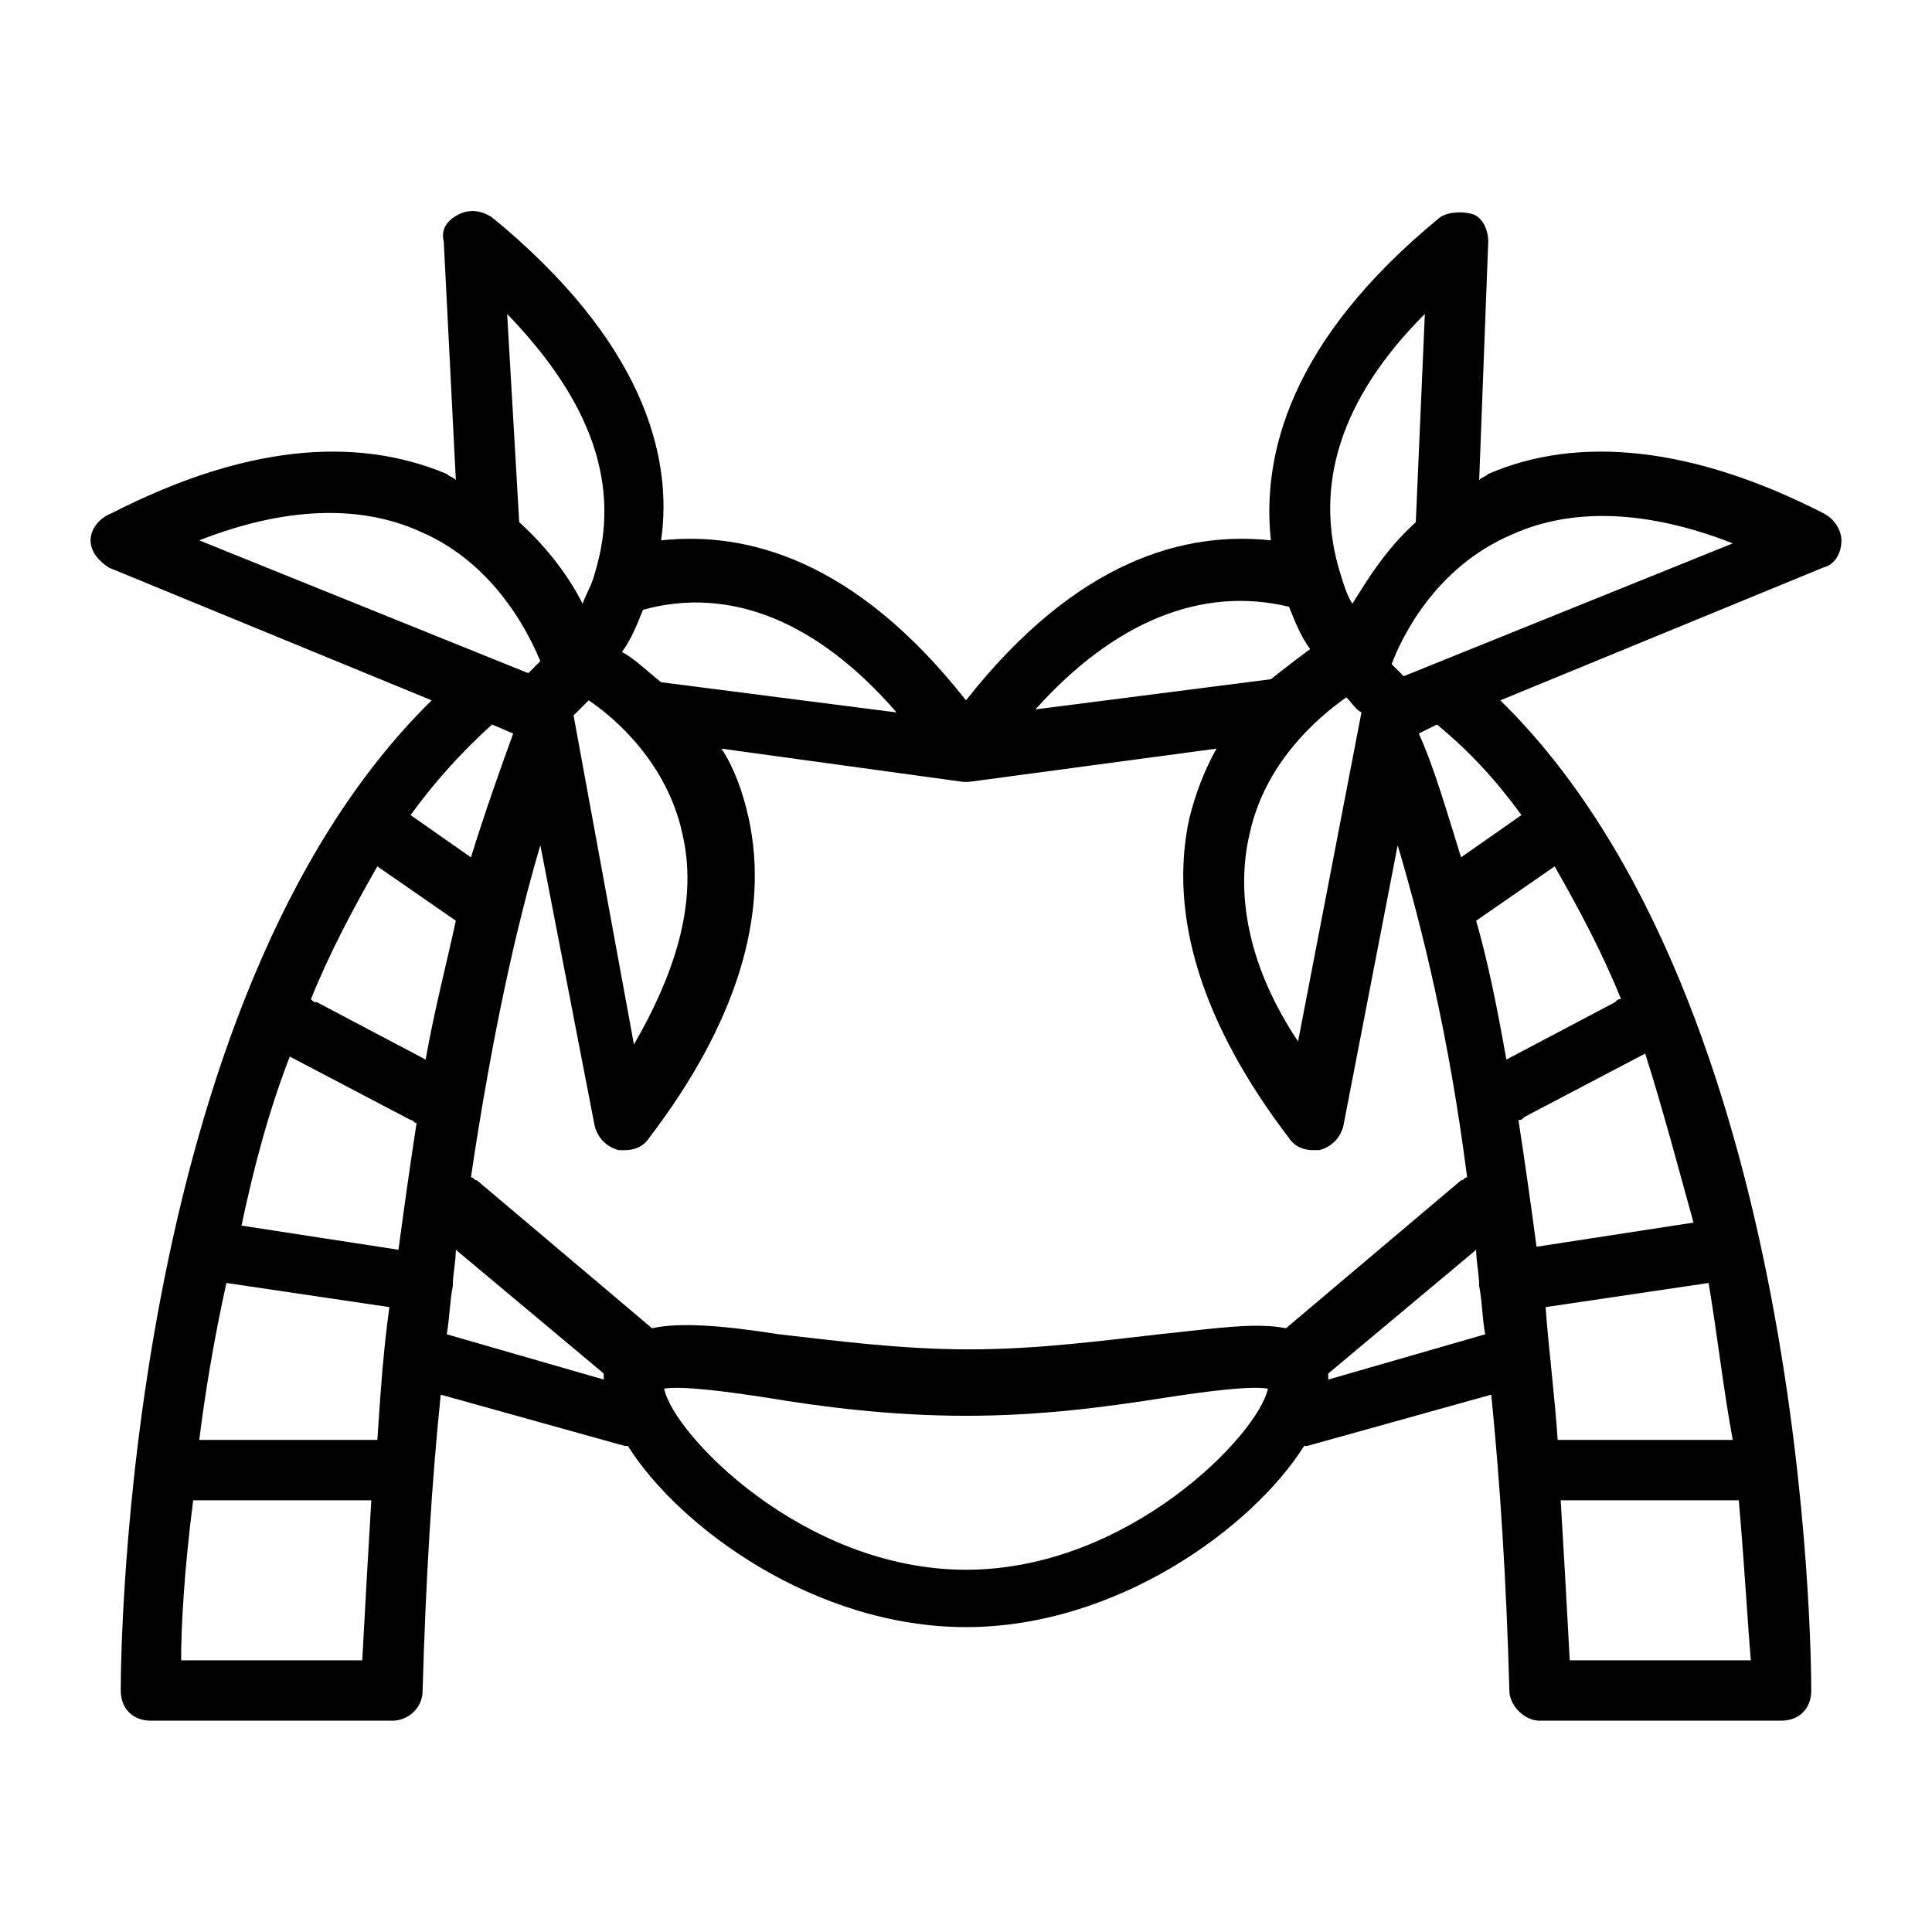 <?xml version="1.0" ?><svg xmlns="http://www.w3.org/2000/svg" xmlns:xlink="http://www.w3.org/1999/xlink" version="1.1" viewBox="0 0 64 64" style="enable-background:new 0 0 64 64;" xml:space="preserve"><g id="canned_drink"/><g id="canned_food"/><g id="loaction"/><g id="grilled_chicken"/><g id="car"/><g id="backpack"/><g id="picnic_table"/><g id="picnic_basket"/><g id="sand_beach"/><g id="bonfire"/><g id="tent"/><g id="portable_grill"/><g id="portable_stove"/><g id="signpost"/><g id="park"/><g id="hammock"><path d="M60.4,17c-4.3-2.2-8.1-2.6-11.1-1.3c-0.1,0.1-0.2,0.1-0.3,0.2L49.3,8c0-0.4-0.2-0.8-0.5-0.9S48,7,47.7,7.2   c-5,4.1-5.9,7.9-5.6,10.7c-2.8-0.3-6.4,0.6-10.1,5.3c-3.7-4.7-7.3-5.6-10.1-5.3c0.4-2.8-0.6-6.6-5.6-10.7C16,7,15.6,6.9,15.2,7.1   c-0.4,0.2-0.6,0.5-0.5,0.9l0.4,7.9c-0.1-0.1-0.2-0.1-0.3-0.2c-3.1-1.3-6.8-0.9-11.1,1.3C3.2,17.2,3,17.6,3,17.9   c0,0.4,0.3,0.7,0.6,0.9l10.7,4.4C4.1,33.2,4,55,4,56c0,0.6,0.4,1,1,1h8c0.5,0,1-0.4,1-1c0.1-3.6,0.3-6.9,0.6-9.8l6.1,1.7   c0,0,0,0,0.1,0c1.7,2.7,6.2,6,11.2,6s9.5-3.3,11.2-6c0,0,0,0,0.1,0l6.1-1.7c0.3,3,0.5,6.2,0.6,9.8c0,0.5,0.5,1,1,1h8   c0.6,0,1-0.4,1-1c0-1-0.1-22.8-10.3-32.8l10.7-4.4c0.4-0.1,0.6-0.5,0.6-0.9C61,17.6,60.8,17.2,60.4,17z M47.2,10.4l-0.3,6.9   c-1,0.9-1.6,1.9-2.1,2.7c-0.2-0.3-0.3-0.7-0.4-1C43.5,16.1,44.4,13.2,47.2,10.4z M53.7,33.1c-0.1,0-0.1,0-0.2,0.1l-3.6,1.9   c-0.3-1.7-0.6-3.2-1-4.6l2.6-1.8C52.3,30.1,53.1,31.6,53.7,33.1z M56.1,40.5l-5.2,0.8c-0.2-1.5-0.4-2.9-0.6-4.2   c0.1,0,0.1,0,0.2-0.1l4-2.1C55.1,36.8,55.6,38.7,56.1,40.5z M57.4,47.7h-5.8c-0.1-1.5-0.3-3-0.4-4.4l5.4-0.8   C56.9,44.3,57.1,46.1,57.4,47.7z M41.4,27.6c0.5-2.3,2.2-3.8,3.2-4.5c0.2,0.2,0.3,0.4,0.5,0.5c0,0,0,0,0,0l-2.1,10.9   C41.4,32.1,40.9,29.7,41.4,27.6z M42.7,20.1c0.2,0.5,0.4,1,0.7,1.4c-0.4,0.3-0.8,0.6-1.3,1l-7.8,1C36.9,20.6,39.8,19.4,42.7,20.1z    M31.9,25.9c0,0,0.1,0,0.1,0s0.1,0,0.1,0l8.2-1.1c-0.4,0.7-0.7,1.5-0.9,2.3c-0.7,3.2,0.4,6.8,3.3,10.6c0.2,0.3,0.5,0.4,0.8,0.4   c0.1,0,0.2,0,0.2,0c0.4-0.1,0.7-0.4,0.8-0.8l1.8-9.3c0.8,2.7,1.7,6.3,2.3,11c-0.1,0-0.1,0.1-0.2,0.1l-5.8,4.9c-1-0.2-2.3,0-4.2,0.2   c-1.8,0.2-4,0.5-6.3,0.5s-4.5-0.3-6.3-0.5c-1.9-0.3-3.3-0.4-4.2-0.2l-5.8-4.9c-0.1,0-0.1-0.1-0.2-0.1c0.7-4.7,1.5-8.3,2.3-11   l1.8,9.3c0.1,0.4,0.4,0.7,0.8,0.8c0.1,0,0.2,0,0.2,0c0.3,0,0.6-0.1,0.8-0.4c2.9-3.8,4-7.4,3.3-10.6c-0.2-0.9-0.5-1.7-0.9-2.3   L31.9,25.9z M7.5,42.5l5.4,0.8c-0.2,1.4-0.3,2.9-0.4,4.4H6.6C6.8,46.1,7.1,44.3,7.5,42.5z M9.6,35l4,2.1c0.1,0,0.1,0.1,0.2,0.1   c-0.2,1.3-0.4,2.7-0.6,4.2l-5.2-0.8C8.4,38.7,8.9,36.8,9.6,35z M12.5,28.7l2.6,1.8c-0.3,1.4-0.7,2.9-1,4.6l-3.6-1.9   c-0.1,0-0.1,0-0.2-0.1C10.9,31.6,11.7,30.1,12.5,28.7z M22.6,27.6c0.5,2.1-0.1,4.4-1.6,7L19,23.7c0,0,0,0,0,0   c0.1-0.1,0.3-0.3,0.5-0.5C20.4,23.8,22.1,25.3,22.6,27.6z M29.7,23.6l-7.8-1c-0.5-0.4-0.9-0.8-1.3-1c0.3-0.4,0.5-0.9,0.7-1.4   C24.2,19.4,27.1,20.6,29.7,23.6z M16.8,10.4c2.8,2.9,3.8,5.7,2.9,8.6c-0.1,0.4-0.3,0.7-0.4,1c-0.4-0.8-1.1-1.8-2.1-2.7L16.8,10.4z    M13.9,17.6c2.6,1.1,3.7,3.6,4,4.3c-0.2,0.2-0.3,0.3-0.4,0.4L6.6,17.9C9.4,16.8,11.9,16.7,13.9,17.6z M17,24.3   c-0.4,1.1-0.9,2.5-1.4,4.1l-2-1.4c0.8-1.1,1.7-2.1,2.7-3L17,24.3z M6,55c0-1.1,0.1-3,0.4-5.3h5.9c-0.1,1.7-0.2,3.4-0.3,5.3H6z    M15,42.6C15,42.6,15,42.6,15,42.6C15,42.6,15,42.6,15,42.6c0-0.4,0.1-0.8,0.1-1.2l4.9,4.1c0,0.1,0,0.1,0,0.2l-5.2-1.5   C14.9,43.6,14.9,43.1,15,42.6z M32,52c-5.4,0-9.7-4.5-10-6c0.6-0.1,2.1,0.1,3.4,0.3c1.8,0.3,4.1,0.6,6.6,0.6s4.7-0.3,6.6-0.6   c1.3-0.2,2.8-0.4,3.4-0.3C41.7,47.5,37.4,52,32,52z M42,45.9l0.5,0c0,0,0,0,0,0L42,45.9C42,45.9,42,45.9,42,45.9z M44,45.7   c0-0.1,0-0.1,0-0.2l4.9-4.1c0,0.4,0.1,0.8,0.1,1.2c0,0,0,0,0,0c0,0,0,0,0,0c0.1,0.5,0.1,1.1,0.2,1.6L44,45.7z M52,55   c-0.1-1.9-0.2-3.6-0.3-5.3h5.9c0.2,2.3,0.3,4.2,0.4,5.3H52z M50.4,27l-2,1.4c-0.5-1.6-0.9-3-1.4-4.1l0.6-0.3   C48.7,24.9,49.6,25.9,50.4,27z M46.5,22.4c-0.1-0.1-0.2-0.2-0.4-0.4c0.3-0.8,1.4-3.2,4-4.3c2-0.9,4.5-0.8,7.3,0.3L46.5,22.4z"/></g><g id="forest"/><g id="hill"/><g id="beach"/><g id="camping"/></svg>